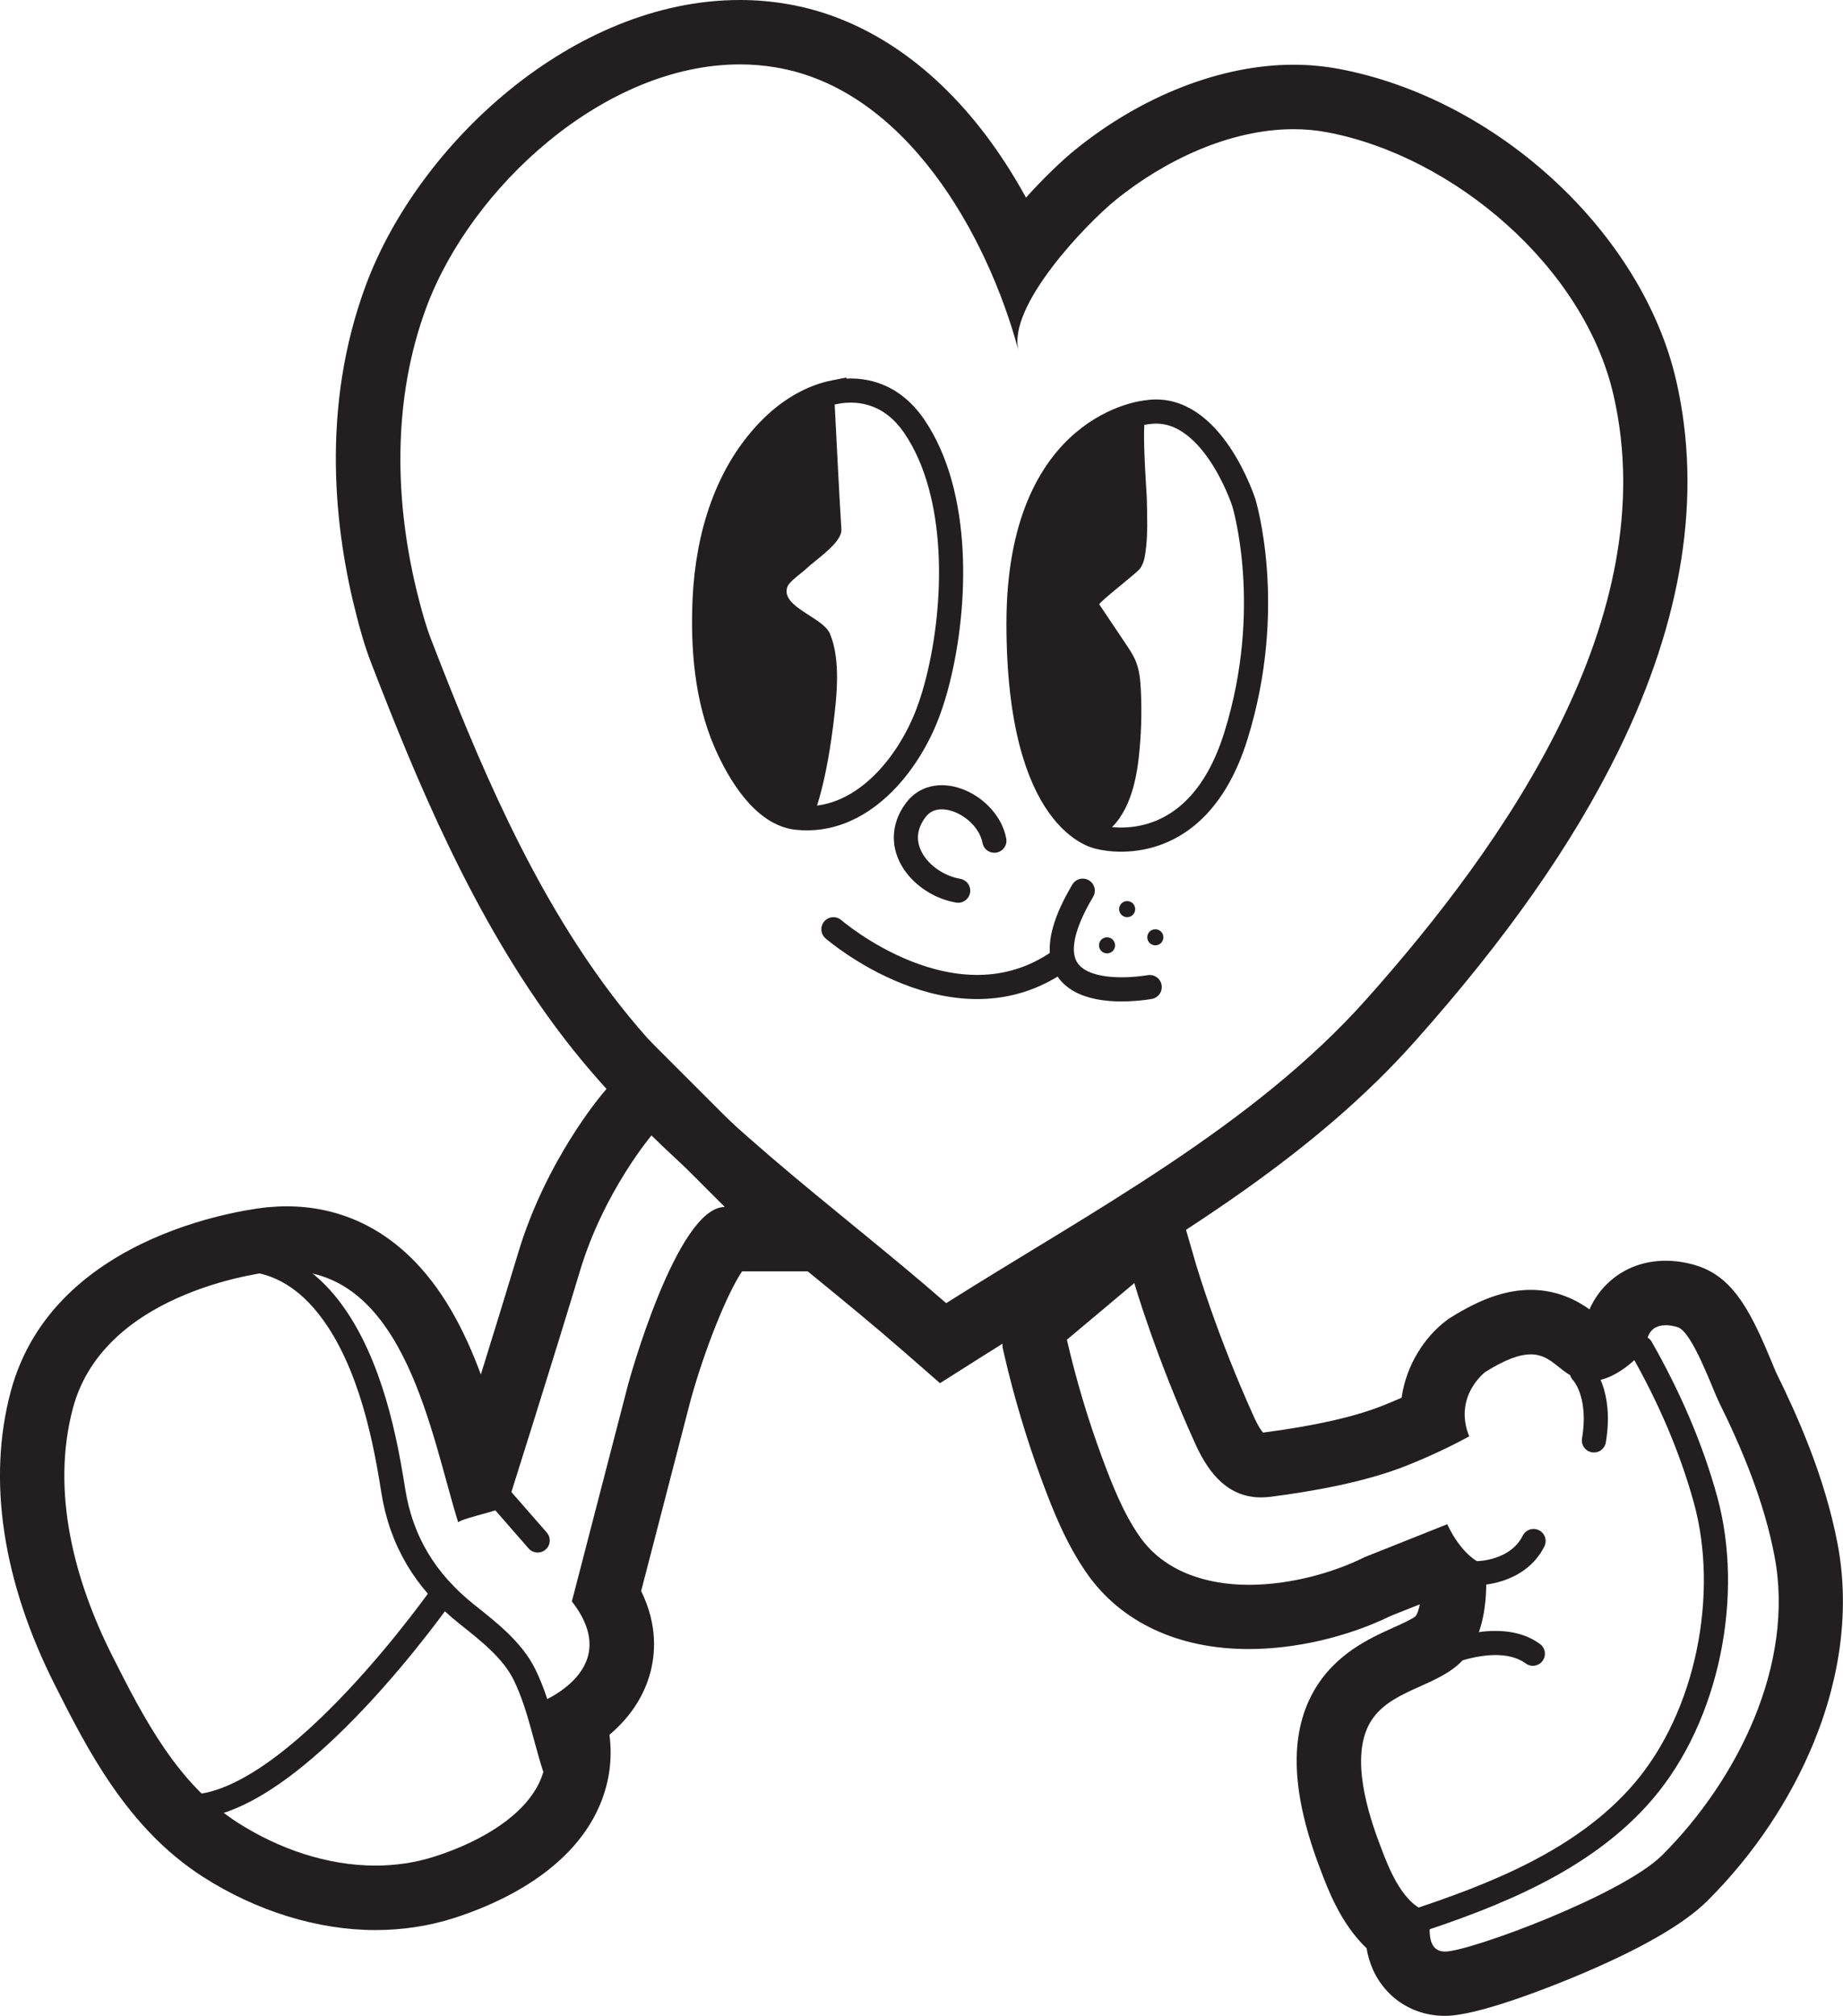 <?xml version="1.0" encoding="UTF-8"?><svg xmlns="http://www.w3.org/2000/svg" viewBox="0 0 229.01 250.44"><defs><style>.d{fill:none;stroke:#231f20;stroke-linecap:round;stroke-miterlimit:10;stroke-width:3px;}.e{fill:#231f20;}</style></defs><g id="a"/><g id="b"><g id="c"><g><path class="d" d="M123.56,104.44c-.79-4.27-7.05-7.44-9.77-3.81-3.38,4.52,.84,9.27,5.27,10.02"/><path class="d" d="M103.56,115.44s15,13,28,4"/><path class="d" d="M142.86,122.62s-17.35,3.24-8.32-11.97"/><circle class="e" cx="140.06" cy="112.94" r="1"/><circle class="e" cx="143.56" cy="116.44" r="1"/><circle class="e" cx="137.56" cy="117.44" r="1"/><path class="d" d="M103.67,48.72c-2.74,.54-5.45,2.1-7.67,4.27-5.73,5.59-8.08,13.63-8.44,21.45-.27,5.94,.21,12.36,2.67,17.95,1.56,3.55,4.6,8.75,8.79,9.2,7.93,.85,13.86-6.53,16.31-13.13,.49-1.31,.89-2.66,1.23-4.02,2.32-9.28,2.8-23.04-2.96-31.49-2.63-3.85-6.3-4.94-9.93-4.23Z"/><path class="d" d="M142.56,51.21s-16,1.24-16,26.24,10,26.54,10,26.54c0,0,12,3.46,17-12.54s1-29,1-29c0,0-4-12.47-12-11.24Z"/><path class="e" d="M91.93,8c1.48,0,2.97,.12,4.46,.37,16.11,2.69,26.28,20.72,30.18,35.23-1.48-5.53,8.43-15.82,12.09-18.78,5.98-4.84,14.11-8.77,22.07-8.77,1.4,0,2.79,.12,4.17,.38,15.7,2.95,31.95,16.71,35.6,32.68,6.32,27.58-13.57,55.79-30.67,74.98-14.22,15.96-34.42,26.52-52.26,37.8-13.93-12.17-30.36-23.52-41.57-38.35-9.99-13.22-16.55-28.89-22.43-44.1-.64-1.66-1.12-3.4-1.56-5.12-3.03-11.78-3.31-24.74,1.01-36.24,5.57-14.86,22.09-30.08,38.92-30.08M91.93,0c-20.77,0-39.91,17.93-46.41,35.27-5.79,15.45-3.88,30.84-1.26,41.04,.46,1.79,1.02,3.88,1.85,6.02,5.72,14.79,12.73,31.76,23.51,46.03,8.77,11.61,20.2,20.95,31.25,29.99,4.01,3.28,7.79,6.37,11.44,9.56l4.49,3.92,5.04-3.19c3.38-2.14,6.79-4.21,10.39-6.41,15.38-9.37,31.28-19.05,43.56-32.83,11.39-12.78,19.67-24.6,25.33-36.15,8-16.33,10.41-31.78,7.17-45.94-4.21-18.39-22.23-35.05-41.92-38.75-1.83-.34-3.73-.52-5.65-.52-8.94,0-18.82,3.84-27.1,10.55-1.63,1.32-3.89,3.47-6.13,5.96-1.54-2.81-3.24-5.45-5.06-7.85C115.56,7.65,107.01,2.03,97.7,.48,95.82,.16,93.87,0,91.93,0h0Z"/><path class="e" d="M103.64,48.72c.3,5.68,.56,11.37,.91,17.05,.1,1.65-3.26,3.81-4.4,4.91-.55,.53-2.11,1.56-2.33,2.27-.78,2.47,4.43,3.72,5.3,5.76,1.4,3.29,.83,8.03,.41,11.41-1.04,8.31-2.59,11.53-2.6,11.55-.2,.42-4.57-1.44-4.88-1.6-5.33-2.67-6.4-7.67-7.56-12.87-1.94-8.68-2.27-16.72,1.38-25.01,2.4-5.45,6.69-13.23,13.77-13.47Z"/><path class="e" d="M142.57,51.21c-.87,.15-.09,9.76-.07,10.63,.04,2.24,.16,4.58-.17,6.8-.12,.8-.23,1.38-.7,2.03-.35,.49-5.17,4.21-5.03,4.42l3.26,4.86c.49,.73,.98,1.46,1.3,2.27,.44,1.11,.54,2.31,.6,3.5,.14,2.83,.05,5.67-.27,8.49-.43,3.75-1.58,7.89-4.87,9.72-4.14-2.26-6.88-6.53-8.24-11.05s-1.47-9.3-1.44-14.01c.02-4,.15-8.04,1.04-11.94,1.65-7.26,6.77-14.59,14.61-15.71Z"/><path class="e" d="M81.06,140.94l9,9c-6,0-12,22-12,22l-7,27c7,9-5,13-5,13,5.86,9.77-3.75,16.05-12.1,18.71-2.39,.76-4.85,1.11-7.31,1.11-6.03,0-12.06-2.1-17.12-5.34-7.46-4.78-11.69-13-15.57-20.7-4.71-9.34-7.66-20.41-4.9-30.78,4-15,24.99-17,25-17,.55-.05,1.08-.08,1.59-.08,14.76,0,17.97,20.71,21.28,31.24,.89-.62,5.91-1.56,6.12-2.16,.07-.23,6.02-19.06,9-29,3-10,9-17,9-17m-.45-11.77l-5.62,6.56c-.29,.34-7.14,8.42-10.59,19.91-1.25,4.16-3.01,9.86-4.64,15.11-1.01-2.73-2.21-5.44-3.67-7.95-6.21-10.69-14.54-12.94-20.43-12.94-.77,0-1.56,.04-2.35,.11-1.08,.1-26.59,2.74-31.97,22.91-2.92,10.95-1.02,23.55,5.49,36.45,4,7.93,8.98,17.79,18.4,23.83,6.65,4.26,14.26,6.61,21.44,6.61,3.36,0,6.64-.5,9.74-1.49,5.46-1.74,15.1-5.96,18.4-14.7,.78-2.06,1.36-4.82,.93-8.07,2.06-1.74,3.99-4.12,4.95-7.28,.78-2.57,1.09-6.29-1.01-10.58l6.13-23.65c1.75-6.36,4.56-13.34,6.41-16.06h17.18l-13.66-13.66-9-9-6.11-6.11h0Z"/><path class="d" d="M28.56,156.44c9.63-.73,14.85,8.28,17.47,16.24,1.34,4.06,2.17,8.25,2.83,12.47,.99,6.3,4.02,11.27,9.02,15.28,2.68,2.15,5.77,4.48,7.31,7.64,2.06,4.21,2.69,9,4.37,13.37"/><path class="d" d="M55.09,197.88s-18.53,26.56-31.53,26.56"/><line class="d" x1="57.32" y1="180.51" x2="66.81" y2="191.37"/><path class="e" d="M140.95,159.4s2.61,9.04,7.61,20.04c1.71,3.75,4.13,6.58,8.15,6.58,.39,0,.79-.03,1.2-.08,5.38-.69,11.79-1.85,16.83-3.85,2.67-1.06,5.3-2.28,7.82-3.65-2-5,2-8,2-8,2.58-1.62,4.33-2.19,5.65-2.19,2.76,0,3.64,2.51,6.35,3.19,.36,.09,.73,.13,1.09,.13,3.61,0,6.91-4.13,6.91-4.13,0-2.32,1.32-2.81,2.44-2.81,.81,0,1.51,.26,1.51,.26,1.82,.67,4.27,7.63,5.05,9.21,3.01,6.09,5.66,12.51,6.94,19.22,2.56,13.43-4.58,27.77-13.93,37.12-5,5-24,12-27,12s-1.47-4.77-1.94-4.89c-3.24-.78-5-5.29-6.06-8.11-1.62-4.21-3.75-11.06-1.4-15.31,2.32-4.2,8.17-4.46,11.4-7.69,4-4,3-12,3-12-3-1-4.73-5.09-4.73-5.09l-10.27,4.09c-3.87,1.94-9.24,3.44-14.41,3.44s-10.5-1.61-13.56-6.02c-2.04-2.93-3.39-6.39-4.63-9.72-1.78-4.79-3.25-9.73-4.4-14.71l8.39-7.04m4.27-14.02l-9.41,7.89-4.2,3.52-2.88,2.42c-2.05,1.72-4.17,3.5-4.17,7.23v.91l.2,.89c1.23,5.33,2.81,10.61,4.69,15.69,1.41,3.79,3,7.81,5.56,11.49,4.23,6.1,11.38,9.45,20.13,9.45,5.87,0,12.29-1.5,17.67-4.12l3.61-1.44c-.14,.68-.32,1.23-.54,1.48-.34,.33-1.77,.98-2.71,1.4-2.95,1.32-7.4,3.32-10.02,8.06-2.99,5.41-2.69,12.62,.92,22.02,.93,2.47,2.52,6.71,5.73,9.77,.29,1.72,.99,3.63,2.56,5.33,1.84,1.98,4.39,3.07,7.19,3.07,3.93,0,12.36-3.31,15.8-4.73,8.19-3.38,13.86-6.61,16.85-9.61,5.69-5.68,10.24-12.48,13.18-19.66,3.41-8.33,4.43-16.85,2.95-24.62-1.61-8.48-5.12-16.19-7.62-21.26-.08-.16-.33-.78-.52-1.24-2.49-5.98-4.58-10.34-8.94-11.94-.63-.23-2.27-.75-4.27-.75-2.64,0-5.03,.87-6.9,2.51-1.11,.97-1.98,2.17-2.58,3.53-1.55-1.1-3.97-2.42-7.3-2.42-3.04,0-6.18,1.08-9.89,3.4l-.29,.18-.27,.2c-2.71,2.03-5.01,5.5-5.6,9.62-.78,.34-1.57,.67-2.37,.99-3.52,1.4-8.52,2.52-14.85,3.34-.21-.24-.6-.79-1.09-1.87-4.67-10.28-7.18-18.87-7.21-18.95l-3.42-11.79h0Z"/><path class="d" d="M196.56,170.44s2.5,2.5,1.5,8.5"/><path class="d" d="M179.56,205.44s6.82-3,10.91,0"/><path class="d" d="M183.56,195.44s5,0,7-4"/><path class="d" d="M203.94,167.44c3.4,5.95,6.2,12.35,8,18.91,3.2,11.67,.34,26.79-7.79,36.25-7.31,8.5-18.45,12.89-29.09,16.35"/></g></g></g></svg>